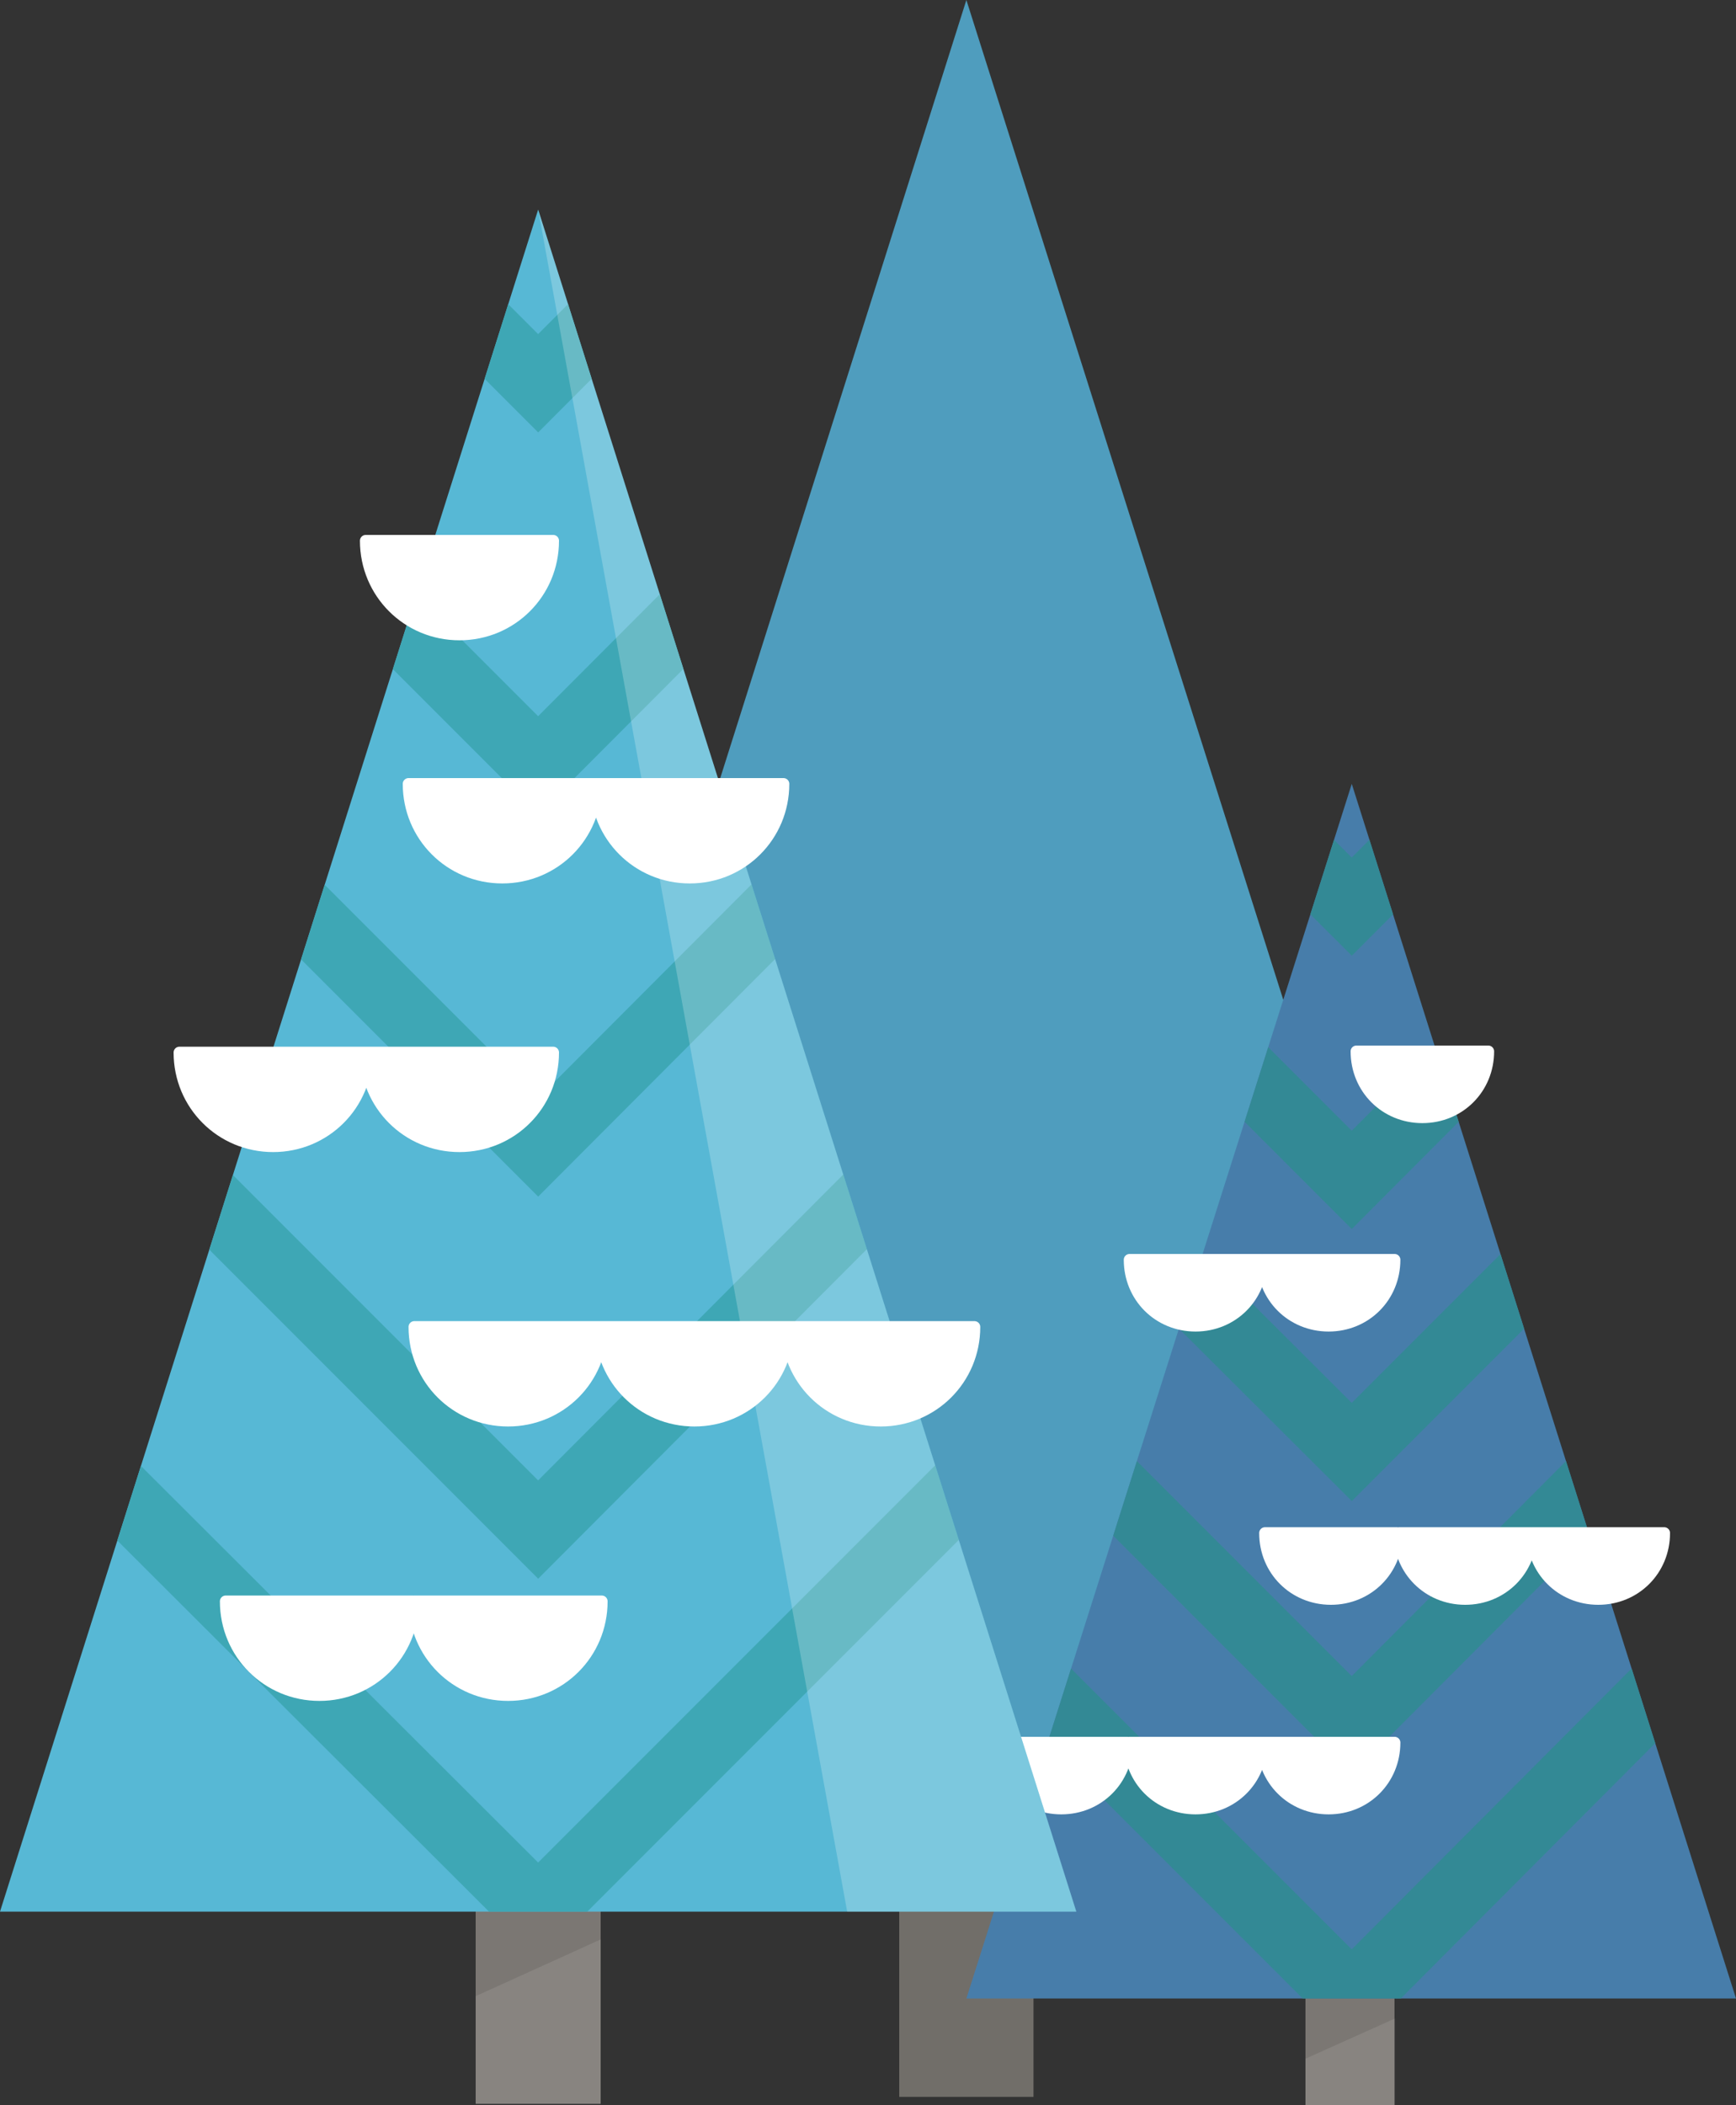 <svg xmlns="http://www.w3.org/2000/svg" xmlns:xlink="http://www.w3.org/1999/xlink" viewBox="4.8 109.3 150 181.8" enable-background="new 4.8 109.3 150 181.8"><rect x="4.8" y="109.3" width="150" height="181.8" fill="#333333" stroke="none"/><g><path fill="#716E69" d="M82.5 240.7h11.6v49.7H82.5z"/><path fill="#4F9DBE" d="M88.3 109.3l49.5 156.1H38.9z"/><path opacity=".1" enable-background="new" d="M94.1 265.4H82.5v5.6l11.6-3.7z"/><path fill="#888480" d="M117.6 260.4h7.7v30.7h-7.7z"/><path fill="#477DAA" d="M121.6 177l33.2 104.9H88.3z"/><defs><path id="a" d="M121.6 177l33.2 104.9H88.3z"/></defs><clipPath id="b"><use xlink:href="#a" overflow="visible"/></clipPath><path clip-path="url(#b)" fill="none" stroke="#338995" stroke-width="6" stroke-miterlimit="10" d="M86.1 199.3l35.5 35.4 35.4-35.4"/><defs><path id="c" d="M121.6 177l33.2 104.9H88.3z"/></defs><clipPath id="d"><use xlink:href="#c" overflow="visible"/></clipPath><path clip-path="url(#d)" fill="none" stroke="#338995" stroke-width="6" stroke-miterlimit="10" d="M86.1 222.8l35.5 35.5 35.4-35.5"/><defs><path id="e" d="M121.6 177l33.2 104.9H88.3z"/></defs><clipPath id="f"><use xlink:href="#e" overflow="visible"/></clipPath><path clip-path="url(#f)" fill="none" stroke="#338995" stroke-width="6" stroke-miterlimit="10" d="M86.1 246.4l35.5 35.5 35.4-35.5"/><defs><path id="g" d="M121.6 177l33.2 104.9H88.3z"/></defs><clipPath id="h"><use xlink:href="#g" overflow="visible"/></clipPath><path clip-path="url(#h)" fill="none" stroke="#338995" stroke-width="6" stroke-miterlimit="10" d="M86.1 128.6l35.5 35.4 35.4-35.4"/><defs><path id="i" d="M121.6 177l33.2 104.9H88.3z"/></defs><clipPath id="j"><use xlink:href="#i" overflow="visible"/></clipPath><path clip-path="url(#j)" fill="none" stroke="#338995" stroke-width="6" stroke-miterlimit="10" d="M86.1 152.2l35.5 35.4 35.4-35.4"/><defs><path id="k" d="M121.6 177l33.2 104.9H88.3z"/></defs><clipPath id="l"><use xlink:href="#k" overflow="visible"/></clipPath><path clip-path="url(#l)" fill="none" stroke="#338995" stroke-width="6" stroke-miterlimit="10" d="M86.1 175.7l35.5 35.5 35.4-35.5"/><path opacity=".1" enable-background="new" d="M125.4 281.9h-7.8v5.2l7.8-3.5z"/><path fill="#fff" stroke="#fff" stroke-linejoin="round" stroke-miterlimit="10" d="M113.9 259.8c0 3.2 2.5 5.7 5.7 5.7s5.7-2.5 5.7-5.7h-11.4zM102.4 259.8c0 3.2 2.5 5.7 5.7 5.7s5.7-2.5 5.7-5.7h-11.4zM90.8 259.8c0 3.2 2.5 5.7 5.7 5.7s5.7-2.5 5.7-5.7H90.8zM137.2 241.7c0 3.2 2.5 5.7 5.7 5.7s5.7-2.5 5.7-5.7h-11.4zM125.7 241.7c0 3.2 2.5 5.7 5.7 5.7s5.7-2.5 5.7-5.7h-11.4zM114.1 241.7c0 3.2 2.5 5.7 5.7 5.7s5.7-2.5 5.7-5.7h-11.4zM113.9 218.1c0 3.2 2.5 5.7 5.7 5.7s5.7-2.5 5.7-5.7h-11.4zM102.4 218.1c0 3.2 2.5 5.7 5.7 5.7s5.7-2.5 5.7-5.7h-11.4zM122 200.1c0 3.2 2.5 5.7 5.7 5.7s5.7-2.5 5.7-5.7H122z"/><path fill="#888480" d="M45.9 244.3h10.8V291H45.9z"/><path fill="#57B8D5" d="M51.3 127.4l46.5 147h-93z"/><defs><path id="m" d="M51.3 127.4l46.5 147h-93z"/></defs><clipPath id="n"><use xlink:href="#m" overflow="visible"/></clipPath><path clip-path="url(#n)" fill="none" stroke="#3EA7B5" stroke-width="6" stroke-miterlimit="10" d="M1.6 158.7l49.7 49.7 49.6-49.7"/><defs><path id="o" d="M51.3 127.4l46.5 147h-93z"/></defs><clipPath id="p"><use xlink:href="#o" overflow="visible"/></clipPath><path clip-path="url(#p)" fill="none" stroke="#3EA7B5" stroke-width="6" stroke-miterlimit="10" d="M1.6 191.7l49.7 49.7 49.6-49.7"/><defs><path id="q" d="M51.3 127.4l46.5 147h-93z"/></defs><clipPath id="r"><use xlink:href="#q" overflow="visible"/></clipPath><path clip-path="url(#r)" fill="none" stroke="#3EA7B5" stroke-width="6" stroke-miterlimit="10" d="M1.6 224.8l49.7 49.6 49.6-49.6"/><defs><path id="s" d="M51.3 127.4l46.5 147h-93z"/></defs><clipPath id="t"><use xlink:href="#s" overflow="visible"/></clipPath><path clip-path="url(#t)" fill="none" stroke="#3EA7B5" stroke-width="6" stroke-miterlimit="10" d="M1.6 59.7l49.7 49.7 49.6-49.7"/><defs><path id="u" d="M51.3 127.4l46.5 147h-93z"/></defs><clipPath id="v"><use xlink:href="#u" overflow="visible"/></clipPath><path clip-path="url(#v)" fill="none" stroke="#3EA7B5" stroke-width="6" stroke-miterlimit="10" d="M1.6 92.7l49.7 49.7 49.6-49.7"/><defs><path id="w" d="M51.3 127.4l46.5 147h-93z"/></defs><clipPath id="x"><use xlink:href="#w" overflow="visible"/></clipPath><path clip-path="url(#x)" fill="none" stroke="#3EA7B5" stroke-width="6" stroke-miterlimit="10" d="M1.6 125.7l49.7 49.7 49.6-49.7"/><path opacity=".22" fill="#fff" enable-background="new" d="M51.3 127.4l26.7 147h19.8z"/><path opacity=".1" enable-background="new" d="M56.7 274.4H45.9v7.3l10.8-4.9z"/><path fill="#fff" stroke="#fff" stroke-linejoin="round" stroke-miterlimit="10" d="M40.6 247.6c0 4.5 3.6 8.1 8.1 8.1s8.1-3.6 8.1-8.1H40.6zM24.3 247.6c0 4.5 3.6 8.1 8.1 8.1s8.1-3.6 8.1-8.1H24.3zM72.8 223.9c0 4.5 3.6 8.1 8.1 8.1s8.1-3.6 8.1-8.1H72.8zM56.7 223.9c0 4.5 3.6 8.1 8.1 8.1s8.1-3.6 8.1-8.1H56.7zM40.6 223.9c0 4.5 3.6 8.1 8.1 8.1s8.1-3.6 8.1-8.1H40.6zM36.4 200.2c0 4.5 3.6 8.1 8.1 8.1s8.1-3.6 8.1-8.1H36.4zM20.3 200.2c0 4.5 3.6 8.1 8.1 8.1s8.1-3.6 8.1-8.1H20.3zM56.3 177c0 4.5 3.6 8.1 8.1 8.1s8.1-3.6 8.1-8.1H56.3zM40.1 177c0 4.5 3.6 8.1 8.1 8.1s8.1-3.6 8.1-8.1H40.1zM36.4 156c0 4.5 3.6 8.1 8.1 8.1s8.1-3.6 8.1-8.1H36.4z"/></g></svg>